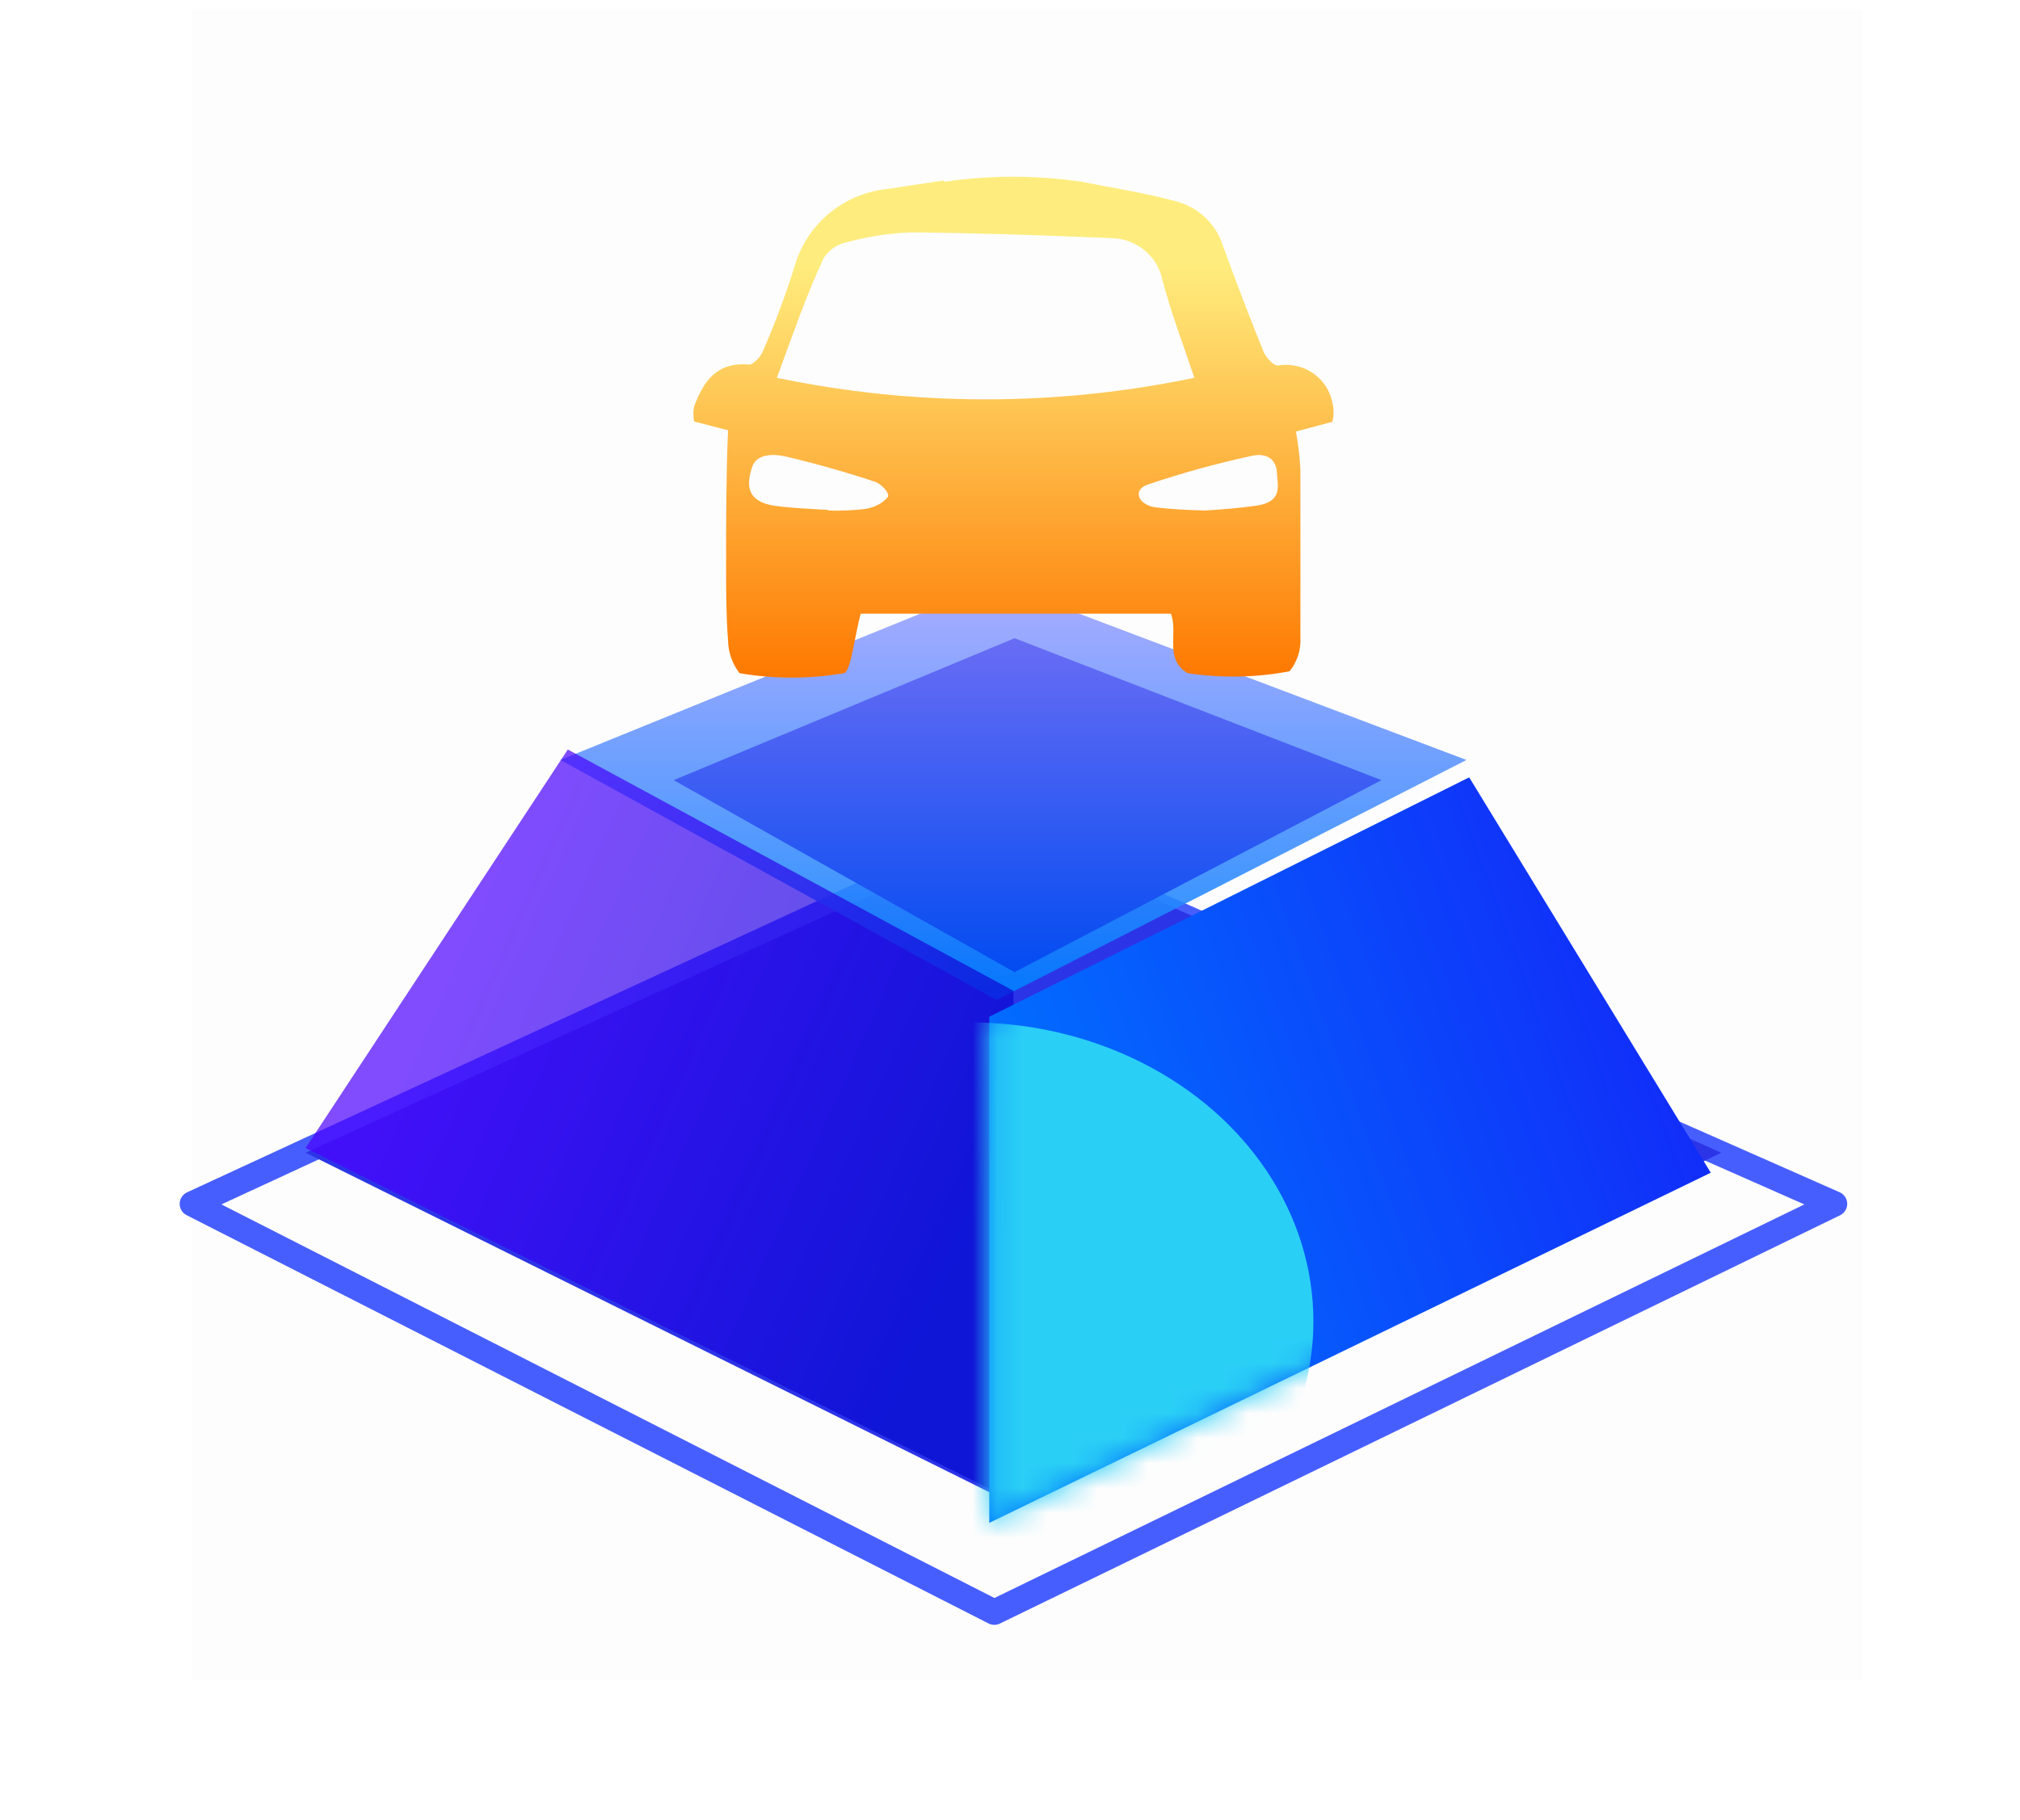 <?xml version="1.0" encoding="UTF-8"?>
<svg width="81px" height="73px" viewBox="0 0 81 73" version="1.1" xmlns="http://www.w3.org/2000/svg" xmlns:xlink="http://www.w3.org/1999/xlink">
    <!-- Generator: Sketch 61 (89581) - https://sketch.com -->
    <title>编组 39</title>
    <desc>Created with Sketch.</desc>
    <defs>
        <filter x="-36.4%" y="-54.8%" width="172.7%" height="209.5%" filterUnits="objectBoundingBox" id="filter-1">
            <feOffset dx="0" dy="4" in="SourceAlpha" result="shadowOffsetOuter1"></feOffset>
            <feGaussianBlur stdDeviation="4" in="shadowOffsetOuter1" result="shadowBlurOuter1"></feGaussianBlur>
            <feColorMatrix values="0 0 0 0 0.781   0 0 0 0 0.289   0 0 0 0 0.907  0 0 0 0.1 0" type="matrix" in="shadowBlurOuter1" result="shadowMatrixOuter1"></feColorMatrix>
            <feMerge>
                <feMergeNode in="shadowMatrixOuter1"></feMergeNode>
                <feMergeNode in="SourceGraphic"></feMergeNode>
            </feMerge>
        </filter>
        <linearGradient x1="50%" y1="0%" x2="50%" y2="99.227%" id="linearGradient-2">
            <stop stop-color="#A0A2FF" offset="0%"></stop>
            <stop stop-color="#0080FF" offset="100%"></stop>
        </linearGradient>
        <linearGradient x1="50%" y1="0%" x2="50%" y2="99.227%" id="linearGradient-3">
            <stop stop-color="#686CF4" offset="0.47%"></stop>
            <stop stop-color="#044CF1" offset="100%"></stop>
        </linearGradient>
        <linearGradient x1="91.891%" y1="67.69%" x2="17.943%" y2="32.4%" id="linearGradient-4">
            <stop stop-color="#0408CF" offset="0%"></stop>
            <stop stop-color="#4B00FF" offset="100%"></stop>
        </linearGradient>
        <linearGradient x1="96.809%" y1="32.015%" x2="3.191%" y2="67.403%" id="linearGradient-5">
            <stop stop-color="#122AF8" offset="0%"></stop>
            <stop stop-color="#0073FF" offset="100%"></stop>
        </linearGradient>
        <polygon id="path-6" points="19.41 0 0.166 9.602 0.166 29.901 29.097 15.858"></polygon>
        <filter x="-118.1%" y="-135.8%" width="336.2%" height="371.6%" filterUnits="objectBoundingBox" id="filter-8">
            <feGaussianBlur stdDeviation="10.857" in="SourceGraphic"></feGaussianBlur>
        </filter>
        <linearGradient x1="50%" y1="17.566%" x2="50%" y2="100%" id="linearGradient-9">
            <stop stop-color="#FEED7E" offset="0%"></stop>
            <stop stop-color="#FE7800" offset="100%"></stop>
        </linearGradient>
    </defs>
    <g id="页面-1" stroke="none" stroke-width="1" fill="none" fill-rule="evenodd">
        <g id="3大数据可视化蓝色科技智慧车辆大屏后台统计" transform="translate(-602, -914)">
            <g id="原创-icon" transform="translate(574, 901)">
                <g id="编组-39" transform="translate(35.714, 13.393)">
                    <rect id="矩形备份-7" fill-opacity="0.01" fill="#0B083D" x="0" y="0" width="66.964" height="66.964"></rect>
                    <g id="编组-7" transform="translate(0, 6.696)">
                        <g id="编组-2" filter="url(#filter-1)" transform="translate(0, 12.277)">
                            <polygon id="路径-4" stroke="#475EFF" stroke-width="1.018" stroke-linejoin="round" points="32.157 10.045 0 24.919 32.157 41.295 65.848 24.919"></polygon>
                            <polygon id="路径-5" fill="#2C34E8" points="32.656 10.045 4.541 22.868 32.656 36.83 61.307 22.868"></polygon>
                            <polygon id="路径-6" fill="url(#linearGradient-2)" opacity="0.886" points="32.254 0 14.759 7.115 32.254 16.741 51.089 7.115"></polygon>
                            <polygon id="路径-6" fill="url(#linearGradient-3)" points="32.968 2.232 19.3 7.924 32.968 15.625 47.683 7.924"></polygon>
                            <polygon id="路径-7" fill="url(#linearGradient-4)" opacity="0.698" points="15.055 6.696 4.541 22.678 32.924 36.83 32.924 16.373"></polygon>
                            <g id="椭圆形" transform="translate(31.789, 7.812)">
                                <mask id="mask-7" fill="white">
                                    <use xlink:href="#path-6"></use>
                                </mask>
                                <use id="蒙版" fill="url(#linearGradient-5)" opacity="0.698" xlink:href="#path-6"></use>
                                <ellipse fill="#2ACFF6" filter="url(#filter-8)" mask="url(#mask-7)" cx="-0.627" cy="21.82" rx="13.79" ry="11.992"></ellipse>
                            </g>
                        </g>
                        <path d="M38.899,4.142 C38.695,3.148 37.8,2.44 36.774,2.46 C34.125,2.346 31.462,2.258 28.813,2.232 C27.947,2.266 27.089,2.397 26.253,2.624 C25.868,2.702 25.532,2.93 25.319,3.257 C24.602,4.787 24.065,6.368 23.438,8.063 C28.957,9.217 34.659,9.217 40.179,8.063 C39.705,6.659 39.231,5.407 38.899,4.142 L38.899,4.142 Z M42.496,11.191 C41.062,11.501 39.661,11.887 38.305,12.348 C37.69,12.561 37.914,13.149 38.612,13.261 C39.237,13.329 39.867,13.37 40.498,13.383 L40.498,13.393 C41.234,13.355 41.966,13.287 42.692,13.19 C43.739,13.017 43.516,12.398 43.488,11.861 C43.46,11.323 43.069,11.069 42.496,11.191 L42.496,11.191 Z M27.357,12.228 C26.211,11.848 25.035,11.515 23.835,11.23 C23.243,11.09 22.567,11.12 22.426,11.709 C22.144,12.577 22.426,13.056 23.342,13.196 C24.06,13.296 24.75,13.316 25.539,13.366 L25.469,13.386 C25.973,13.405 26.479,13.385 26.976,13.326 C27.366,13.262 27.699,13.085 27.892,12.837 C27.962,12.687 27.638,12.318 27.357,12.228 L27.357,12.228 Z M45.711,9.829 L44.252,10.218 C44.342,10.717 44.402,11.22 44.431,11.725 L44.431,18.68 C44.415,19.1 44.262,19.505 43.996,19.835 C42.646,20.091 41.261,20.116 39.902,19.91 C38.955,19.32 39.544,18.328 39.237,17.525 L26.801,17.525 C26.558,18.379 26.418,19.81 26.136,19.91 C24.748,20.149 23.328,20.149 21.94,19.91 C21.645,19.526 21.484,19.06 21.479,18.579 C21.402,17.575 21.402,16.621 21.402,15.642 C21.402,13.821 21.402,12.001 21.479,10.168 L20.123,9.817 C20.078,9.614 20.078,9.404 20.123,9.202 C20.507,8.197 21.019,7.419 22.336,7.532 C22.49,7.532 22.784,7.231 22.874,7.004 C23.363,5.886 23.79,4.741 24.153,3.577 C24.645,1.857 26.177,0.62 27.991,0.476 C28.695,0.351 29.424,0.263 30.128,0.15 L30.166,0.2 C31.986,-0.067 33.835,-0.067 35.655,0.2 C36.934,0.451 38.213,0.652 39.416,0.979 C40.311,1.202 41.026,1.861 41.309,2.724 C41.829,4.16 42.375,5.587 42.947,7.004 C43.049,7.243 43.356,7.595 43.536,7.569 C44.55,7.401 45.516,8.059 45.711,9.051 C45.775,9.306 45.775,9.574 45.711,9.829 L45.711,9.829 Z" id="形状" fill="url(#linearGradient-9)" fill-rule="nonzero"></path>
                    </g>
                </g>
            </g>
        </g>
    </g>
</svg>